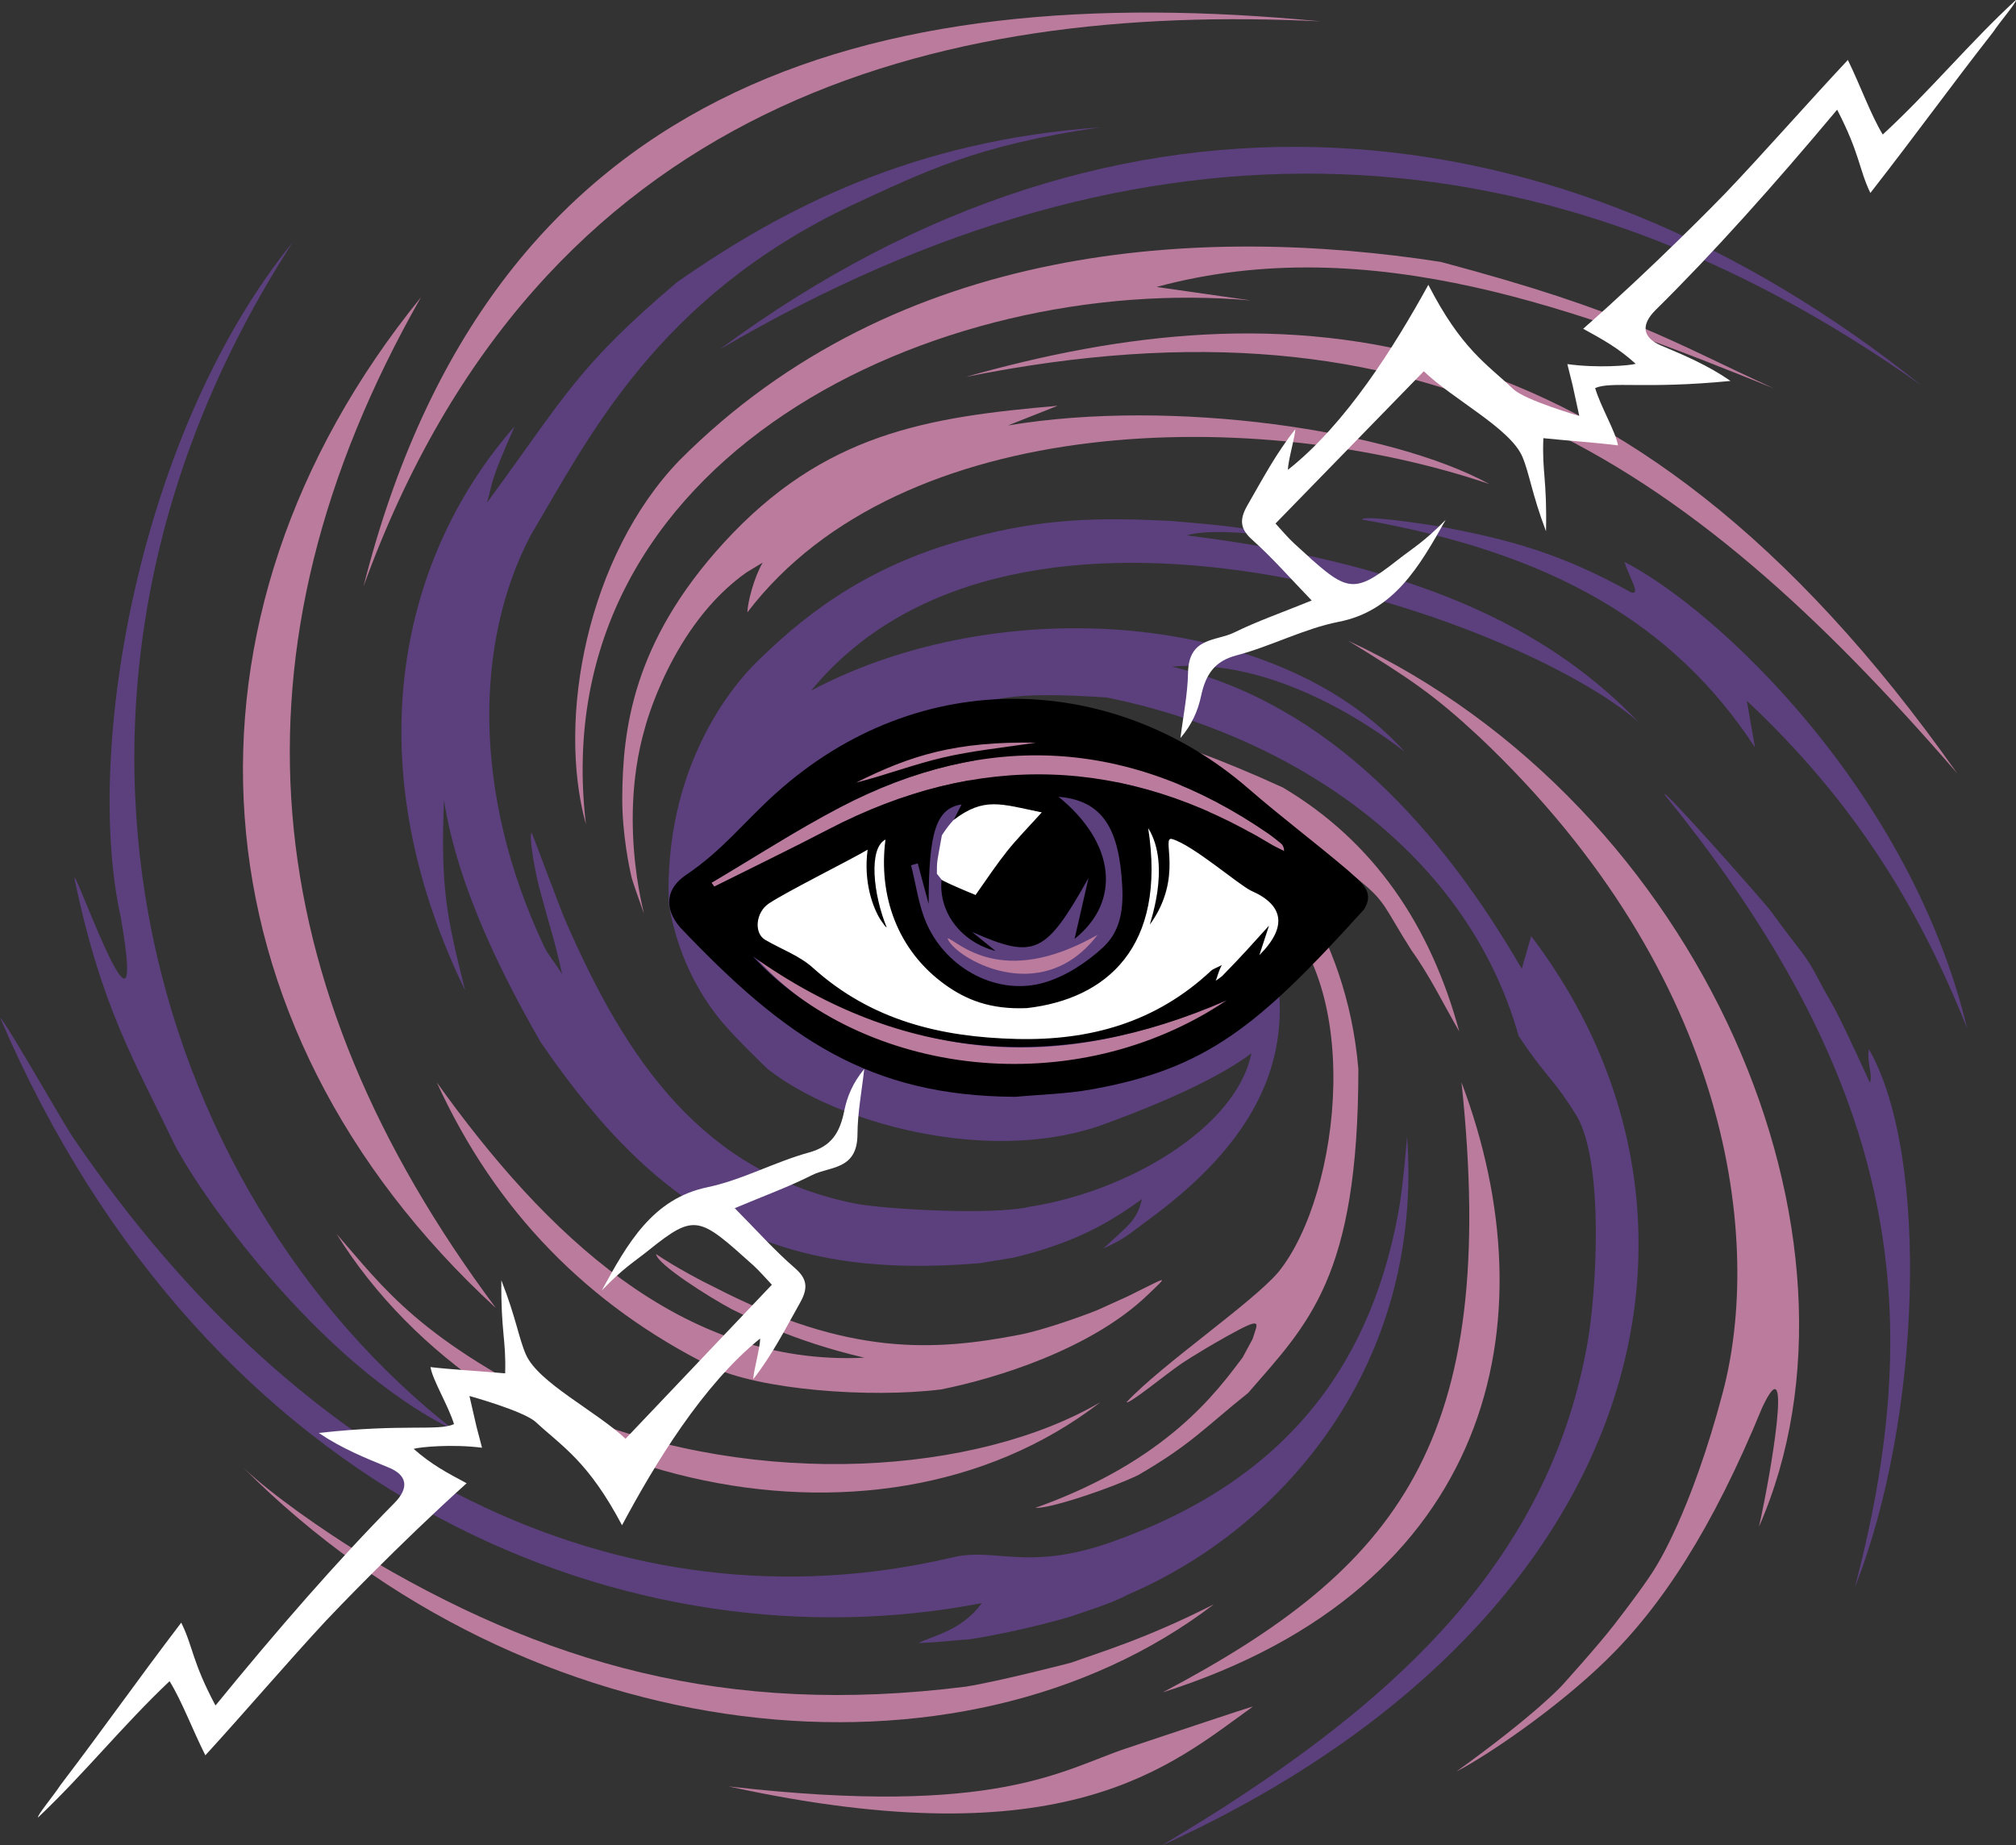 <?xml version="1.0" encoding="UTF-8"?>
<svg id="Layer_2" data-name="Layer 2" xmlns="http://www.w3.org/2000/svg" viewBox="0 0 762.58 698.06">
  <rect x="0" y="0" width="762.58" height="698.06" fill="#333333" stroke="none"/>
  <defs>
    <style>
      .cls-1 {
        fill: #bb7b9c;
      }

      .cls-1, .cls-2, .cls-3, .cls-4 {
        stroke-width: 0px;
      }

      .cls-3 {
        fill: #5b407d;
      }

      .cls-4 {
        fill: #fff;
      }
    </style>
  </defs>
  <g id="Layer_1-2" data-name="Layer 1">
    <g id="mantelbrodyr">
      <g>
        <path class="cls-3" d="M370.72,477.82c-75.3,6.3-120.02-16-166.23-83.64-12.96-22.6-31.22-57.38-36.55-91.51-1.37,33.43,1.12,44.46,8,71.97-43.3-89.22-22.86-166.11,18.73-213.35-9.55,21.59-7.82,19.57-10.46,28.86,30.09-41.01,34.16-51.35,71.9-83.42,40.6-28.33,89.94-53.66,160.16-58.55-47.16,6.67-67.52,17.27-93.64,29.25-74.21,35-100.14,88.53-121.92,125.11-20.89,39.79-22.42,97.07,5.07,155.43,1.26,2.67,3.23,4.98,6.85,10.44-3.22-14.37-4.67-17.75-7.84-29.71-2.33-7.53-4.92-23.27-3.67-23.7,1.81,4.45,10.68,28.44,12.59,32.84,23.4,53.94,52.27,95.65,109.37,107.36,10.79,2.21,52.69,4.6,66.41,1.27,36.61-5.61,78.1-29.63,83.88-58.07-15.33,11.78-45.39,23.21-58.08,27.69-42.58,14.26-99.11-1.38-124.87-21.7,0,0-13.45-12.7-19.01-19.92-3.92-5.1-14.42-19.07-18.43-42.49-1.87-51.12,23.4-82.03,33.61-91.92,14.1-13.66,37.91-35.33,79.75-46.33,28.08-7.74,49.19-8.04,76.65-6.67,15.89,1.44,31.33,2.33,38.85,6.13-9.14-2.03-27.25-2.79-32.85-.65,93.56,11.56,140.12,38.77,170.81,70.57-45.8-39.8-235.17-106.54-312.97-11.88,70.98-37.67,176.24-30.39,224.5,23.09-23.38-17.93-56.72-35.07-87.99-32.15,59.77,14.3,101.95,62.04,132.28,114.29,1.37-4.72,2.41-8.32,3.58-12.33,81.53,107.21,42.9,260.88-139.67,343.92,12.08-7.34,19.71-11.89,31.49-19.74,61.99-41.26,115.53-91.62,129.44-170.11,3.48-19.63,6.33-68.19-4-86-3.9-6.27-6.47-9.74-8.91-12.8-3.49-4.38-6.7-7.89-13.09-17.54-20.56-72.62-89.67-114.67-155.67-128-38.64-2.61-42.17.67-65.13,6.38-19.79,8.49-2.59,46.51,4.33,67.39,6.04,18.24,26.18,31.45,45.84,30.09,15.36-1.07,17.83-3.55,22.81-26.14-10.79,17-23.33,19.15-36.53,11.59-16.58-9.49-16.83-25.51-12.81-42.43,0,0-.43.99-.43.99,28.58-26.39,45.95-25.87,83.67,2.49l-.65-.64c43,66.38,25.48,111.2-27.09,149.03-5.06,3.73-7.35,6.05-15.39,9.64,9.08-8.58,12.56-10.27,14.55-18.64-11.86,8.49-24.78,16.49-48.88,22.18l-12.33,2.02ZM346.6,404.4c-44-25.14-57.74-60.87-49.11-107.46-19.17,48.1,1.88,97.71,49.11,107.46Z"/>
        <path class="cls-3" d="M366.26,620.17c-2.5,0-8.88.97-18.88,1.35,6-2.92,16.62-4.88,24.01-15.11C240.28,631.8,78.94,568.86,0,384.85c3.09,3.11,25.46,42.8,28.18,46.23,84.53,124.19,205.42,187.88,332.31,158,16.05-3.78,27.98,5.33,59.33-5.55,64-22.33,97.8-64.29,109-124.22.92-4.94,2-12.33,3.44-29.33,6.22,86-46.49,148-105.78,173.28-5.65,3.18-15.85,6.24-21.82,8.34,0,0-18.46,5.53-38.41,8.58Z"/>
        <path class="cls-3" d="M110.77,91.58C0,262.69,55.83,450.37,171.71,540.96c-51.89-25.28-97.97-91.76-106.46-109.58-14.11-29.6-26.78-49.92-36.93-98.33-2.42-11.55,28.37,77.6,17.39,14.09-14.17-63.57,7.04-184.16,65.07-255.56Z"/>
        <path class="cls-1" d="M462.91,319.68c-2.54-5.69-5.08-11.38-7.58-16.97,24.75,11.41,54.16,49.71,58.49,101.69,0,79-19.14,96.44-41.67,122.49-16.41,13.1-21.53,19.47-41.67,31.13-9.63,4.6-28.46,11.03-36.18,12.17-1.54.23-2.71.22-2.71.22,50-17.83,68.67-44,78.44-56.89,0,0,3.78-7,3.78-7,1.9-6.23,4.42-8.95-10-.89-12.41,6.99-17.44,10.56-17.44,10.56-5.48,3.74-19.32,15.14-20.26,14.23,13.56-14.44,47.24-37.32,57.44-49.2,23.93-29.48,33.37-112.81-5.46-140.57-3.67-8-10.46-14.43-15.83-21.6-.02-.02.63.63.63.63Z"/>
        <path class="cls-1" d="M243.94,275.41c-11.22,38.78,1.94,76.75-.78,69-1.68-4.8-3.95-11.01-4.42-13.17-.49-2.27-3.48-15.68-3.36-29.82.2-25.13,3.78-58.3,38.44-96.15,37.96-41.46,77.06-47.5,126.23-51.77l-18.78,7.44c62.2-10.41,144.69,1.68,182.11,22.17-86.98-29.6-222.31-28-280.65,48.5,0-3.48,2.44-13.13,5.78-18.8l-6.01,3.63c-28.61,20.03-38.53,58.88-38.56,58.97Z"/>
        <path class="cls-1" d="M137.5,221.84C185.35,32.84,327.79-8.49,499.54,8.08,354.94.96,204.23,37.9,137.5,221.84Z"/>
        <path class="cls-3" d="M272.22,132.18c151.66-112.12,318.07-95.78,454.63,13.65-141.43-100.47-293.55-108.15-454.63-13.65Z"/>
        <path class="cls-1" d="M426.83,490.24c15-7.33,15.75-8.5,7.22-.33-21.47,20.55-57.39,31.54-78.05,35.67-26.86,3.36-69.07.21-87.25-8.81-46.21-23.13-81.18-58.4-103.54-107.35,40.8,57.08,92.72,107.51,161.75,104.16-27.95-6.57-43.46-15.16-50.1-18.31-8.25-4.38-28.34-17.01-28.7-20.9,7,4.83,18.76,11,22.09,12.54,50.72,26.22,83.28,24.21,115.59,17.95,8.61-1.67,23.63-6.99,29.35-9.33,0,0,11.39-5.19,11.66-5.28Z"/>
        <path class="cls-1" d="M365.34,142.57c118.21-33.4,247.81-30.4,374.98,149.95-103.33-119.39-200.67-184.99-374.98-149.95Z"/>
        <path class="cls-1" d="M159.24,112.44c-76.19,133.91-63.01,259.95,28.36,382.38-116.96-107.53-127.07-260.7-28.36-382.38Z"/>
        <path class="cls-1" d="M405.16,628.95c10.55-3.83,28.22-8.98,54.01-22.09-95.37,72.87-258.76,57.04-367.27-51.82,11.05,10.6,31.47,24.52,43.59,32.03,70.08,42.36,139.18,62.37,229.85,50.94,12.83-2.05,39.82-9.06,39.82-9.06Z"/>
        <path class="cls-1" d="M439.82,640.18c88.83-46.92,127.43-94.58,113.01-230.77,34.22,90.77,11.7,191.17-113.01,230.77Z"/>
        <path class="cls-1" d="M381.82,326.22s.43-.98.43-.99c-2.34,5.99-4.68,11.99-6.81,17.43-7.55-19.41-14.14-48.76-3.68-60.73,2.87-2.41,13.33-29.67,113.45,15.93,34.52,20.48,55.9,52.24,66.79,92.35-5.96-10.28-11.18-21.15-18.07-30.69-10.53-16.56-9.5-18.2-19.8-26.53-25.08-20.3-53.68-38.87-86.76-37.44-20.51.88-37.52,8.76-45.55,30.68Z"/>
        <path class="cls-1" d="M416.27,530.38c-86.45,66.92-230.45,30.36-288.95-63.61,17.83,20.31,31.08,40.22,90.06,68.31,70,28.44,152.22,22.63,198.89-4.7Z"/>
        <path class="cls-3" d="M744.11,389.04c-18.32-45.91-42.58-85.69-83.34-123.95,1.19,6.85,1.81,10.43,3.07,17.63-30.53-46.7-76.75-73.56-148.67-86.2.73-1.79,22.67,1.56,29.95,2.73,25.31,4.78,45.09,9.92,71.75,24.78,4,1.33-.37-5.09-2.41-11.49,35.5,18.33,108,86.62,129.66,176.51Z"/>
        <path class="cls-3" d="M669.83,344.64c11.11,15.33,12.99,16.13,17.75,25.27,7.05,13.54,3.8,4.91,19.74,39.66,1.15-3.15-1.3-8.06-.38-12.7,23.24,40.67,19.61,140.75-5.29,203.53,26.19-100.06,19.63-187.1-71.82-299.58-3.24-5.6,37.24,40.13,40,43.82Z"/>
        <path class="cls-1" d="M509.94,242.35c134.03,62.52,203.36,225.84,155.41,335.19,4.39-19.35,13.17-70.57,1.24-45.14-18.95,46.21-38.21,75.36-59.12,95.71-18.83,18.33-44.83,35.92-56.58,42.03,30.58-22.04,40.08-32.7,40.08-32.7,0,0,13.36-14.76,19.52-22.73,12.93-16.71,15.7-21.77,15.7-21.77,0,0,13.48-20.59,25.52-66.36,14.83-56.2,4.26-156.64-92.18-247.86-17.2-15.97-25.89-21.78-49.58-36.37Z"/>
        <path class="cls-1" d="M437.5,108.55c11.92,1.7,23.85,3.4,35.77,5.11-118.37-10.61-268.12,59.09-251.63,198.18-11.16-40.19.65-101.66,35.32-137.66,82.33-82.75,197.51-89.11,288.03-75.11,70.72,18.83,86.57,29.84,125.99,47.85-72.44-29.28-152.66-60.25-233.48-38.38Z"/>
        <path class="cls-1" d="M275.54,675.74c101.92,11.75,126.53-6.44,150.6-14.41,5.09-1.68,48.52-16.31,47.75-15.75-31.05,22.27-70.4,58.16-198.36,30.16Z"/>
      </g>
      <g id="blixtar_4" data-name="blixtar 4">
        <path class="cls-4" d="M291.97,485.98c-2.5-2.62-4.65-5.2-7.09-7.4-20.34-18.26-21.89-19.81-39.33-5.79-5.98,4.8-9.62,6.72-17.93,15.38,9.69-17.69,19.11-34.74,40-39.08,12.99-2.7,25.48-9.59,38.43-13.15,8.34-2.3,11.61-7.34,13.28-15.65,1.1-5.48,3.3-10.79,7.58-15.91-.91,8.24-2.53,16.54-2.56,24.72-.06,13.58-10.48,12.02-17.17,15.4-8.84,4.47-18.09,7.81-29.26,12.52,8.1,8.17,15.03,15.95,22.75,22.65,4.62,4.01,5.14,7.48,1.96,13.13-5.45,9.7-10.5,19.65-17.69,28.9-.07-2.44,2.68-12.24,2.58-15.37-21.79,17.62-39.8,47.37-52.23,70.63-12.82-24.21-22.49-29.66-32.62-39.03-4.52-4.18-25.1-9.87-25.1-9.87,3.25,14.28,2.27,10.06,4.76,19.57-11.4-1.44-23.59-.27-25.86.43,6.73,5.94,12.49,8.98,20.04,13.01-25.59,23.03-50.27,48.85-53.18,51.97-14.24,15.31-30.6,34.48-45.65,50.94-4.96-9.87-8.84-20.43-13.54-28.04-17.53,16.55-32.49,35.26-49.75,51.55-.55-.58,5.93-8.32,8.46-12.22,17.43-22.92,27.69-37.78,45.7-61.47,4.49,9.05,4.08,14.7,12.96,31.34,23.59-28.91,46.3-54.95,67.66-76.57,5.79-5.86,4.76-10.62-2.13-13.44-8.89-3.63-17.8-7.23-26.47-13.09,32.49-3.59,44.99-.59,51.17-3.33-2.17-7.04-8.05-16.56-8.91-21.58,6.84.84,20.13,1.63,28.25,2.37.39-12.93-1.62-15.34-1.44-35.21,5.61,14.32,6.56,21.88,9.3,28.11,4.69,10.65,26.45,21.3,37.68,31.84,18.64-19.62,36.89-38.83,55.35-58.26Z"/>
        <path class="cls-4" d="M482.47,198.03c2.46,2.65,4.58,5.26,7,7.48,20.11,18.51,21.64,20.08,39.25,6.28,6.04-4.73,9.7-6.6,18.13-15.15-9.91,17.57-19.54,34.5-40.49,38.58-13.02,2.54-25.6,9.27-38.59,12.67-8.37,2.19-11.7,7.2-13.47,15.48-1.17,5.47-3.43,10.74-7.78,15.81,1.01-8.23,2.73-16.51,2.87-24.69.23-13.57,10.63-11.89,17.36-15.19,8.89-4.36,18.18-7.58,29.42-12.15-8-8.27-14.83-16.13-22.47-22.94-4.57-4.07-5.04-7.55-1.8-13.15,5.57-9.63,10.74-19.51,18.05-28.68.04,2.44-2.83,12.2-2.77,15.33,22.01-17.35,40.39-46.87,53.11-69.97,12.52,24.37,22.12,29.94,32.13,39.44,4.46,4.24,24.97,10.18,24.97,10.18-3.08-14.32-2.15-10.09-4.52-19.63,11.38,1.58,23.58.57,25.86-.11-6.65-6.02-12.37-9.13-19.87-13.26,25.88-22.71,50.88-48.22,53.83-51.31,14.43-15.13,31.03-34.09,46.29-50.37,4.84,9.93,8.58,20.54,13.19,28.21,17.73-16.33,32.93-34.85,50.39-50.92.55.58-6.03,8.24-8.61,12.12-17.71,22.7-28.16,37.43-46.46,60.9-4.38-9.11-3.9-14.75-12.57-31.5-23.95,28.61-46.98,54.37-68.61,75.72-5.86,5.79-4.89,10.56,1.97,13.47,8.85,3.74,17.71,7.45,26.31,13.42-32.53,3.18-45,.03-51.21,2.69,2.08,7.06,7.85,16.66,8.64,21.69-6.83-.93-20.11-1.88-28.22-2.73-.55,12.92,1.42,15.36,1,35.22-5.43-14.38-6.28-21.96-8.95-28.22-4.56-10.7-26.18-21.63-37.28-32.31-18.88,19.39-37.37,38.37-56.07,57.57Z"/>
      </g>
      <g>
        <g>
          <path class="cls-4" d="M428.16,307.41c.6.26,16.67,7.99,27.37,15.41,9.2,6.38,31.53,20.68,31.96,20.92,9.51,5.4-8.17,25.5-24.17,29.28-.44-.37-4.87.95-5.83,1.55-25.17,15.63-46.21,20.17-74,19.5-28.61-.7-57.17-8.33-79.33-28.33-5.1-4.6-11.54-7.12-17.56-10.67-4.24-2.5-3.77-10.94,1.39-14.33,7.07-4.65,38.37-25.17,52-28.9-2.72,20.94,2.06,43.26,15.67,54.9,10.84,9.28,28.74,13.71,35.94,11.17,29.49-10.39,44.02-30.81,38.72-68.33"/>
          <path class="cls-3" d="M380.49,299.89c11.34-.02,8.53-3.5,22.17-1.98,17,1.42,24.87,16.39,26,37.83.52,9.97-3.75,19.62-9.88,25.25-6.29,5.78-16.3,12.09-24.35,14.42-17.42,5.04-42.39-7.48-50.05-24.74-3.04-6.86-1.15-16.87-3.05-24.26.84-.24,10.66-22.19,20.33-23.7,5.24-2.38,12.1-2.43,18.83-2.82Z"/>
          <path class="cls-1" d="M269.13,333.93c16.19-9.55,32.01-19.84,48.63-28.53,55.66-29.1,109.76-26,161.82,9.79,1.7,1.17,3.32,2.46,4.91,3.78.67.55,1.19,1.3,1.29,3-1.76-.9-3.57-1.7-5.26-2.73-54.76-33.16-110.46-35.01-167.2-5.48-14.26,7.42-28.74,14.42-43.12,21.61l-1.07-1.44Z"/>
          <path class="cls-1" d="M464.2,378.36c-58.49,40.21-135.82,29.94-177.6-15.34,58.76,37.64,109.66,44.1,177.6,15.34Z"/>
          <path class="cls-1" d="M391.84,280.92c-12.21,1.89-23.29,3.87-34.57,6.49-11.14,2.6-22.48,5.86-33.58,8.69,21.8-14.58,43.47-16.92,68.14-15.18Z"/>
          <path class="cls-4" d="M354.39,330.52c0-5.24,0-3.88,1.89-14.55,11.26-17.67,22.47-11.87,38.14-8.68-5.11,5.68-9.4,10.01-13.18,14.76-3.86,4.85-7.01,10.11-11.71,16.8-2.91-1.51-7.6-2.21-12.16-4.58"/>
          <path class="cls-1" d="M415.17,353.62c-21.62,28.47-54.7,8.12-56.76,1.29,3.58.67,19.99,19.62,56.76-1.29Z"/>
        </g>
        <path class="cls-2" d="M384.03,414.89c-54.95-.26-86.68-21.84-126.8-64.14-6.16-7.24-5.38-14.65,2.32-19.82,13.64-9.16,21.55-19.66,33.69-30.63,55.13-49.8,128.96-45.4,178.95-2.04,12.66,10.98,23.96,19.38,37.35,30.68,5.31,4.82,10.71,8.39,6.37,15.12-40,44.23-59.47,60.23-103.09,68.04-9.47,1.7-19.18,1.91-28.79,2.8ZM434.31,313.22c7.06,45.22-15.93,64.68-45.85,68.12-14.03.62-23.12-3.3-30.7-8.68-18.53-13.17-25.54-34.14-22.82-55.08-6.5,3.33-4.62,20.8.44,33.17-.34.13-1.37-1.55-2.3-2.81-2.79-4.43-6.54-14.08-4.89-26.53-7.26,4.27-30.2,15.64-37.27,20.3-5.16,3.4-5.76,11.28-1.52,13.77,6.03,3.55,12.96,5.98,18.06,10.58,22.17,20,48.45,26.26,77.06,26.95,27.79.67,52.64-6.23,73.52-25.74.83-.78,2.05-1.12,4.12-2.2-1.42,2.63-1.6,4.52-2.34,5.89,1.71-1,1.62-1.18,2.42-1.69,7.64-7.8,11.05-11.7,17.78-19.12-1.2,3.67-2.31,7.08-3.65,11.16,10.66-10.66,9.3-18.96-3.13-24.38-4.78-2.3-21.94-17.21-29.82-19.53-4.51-1.33,4.56,14.22-8.37,32.21-.84,1.17,8.37-21.8-.74-36.37ZM368.99,338.59c4.7-6.69,8.04-11.69,11.9-16.54,3.78-4.75,8.07-9.08,13.18-14.76-15.67-3.19-21.73-5.9-33.32,2.85,2.09-4.09.91-1.77,2.99-5.85-9.67,1.51-12.47,10.55-12.46,37.65l-4.13-15.35c-.84.24-1.68.49-2.53.73,1.91,7.39,2.86,15.22,5.9,22.08,7.65,17.26,26.97,27.35,44.38,22.31,8.05-2.33,15.95-7.47,22.25-13.26,6.13-5.63,7.88-13.18,7.36-23.15-1.13-21.44-7.1-32.47-24.1-33.9,21.58,17.55,23.76,39.65,6.06,53.77,1.65-7.22,3.47-15.14,5.29-23.07-16.29,28.93-20.3,30.88-44.06,20.43,2.68,2.17,5.35,4.34,8.88,7.2-12.99-3.4-21.57-14.54-20.44-26.9,4.56,2.37,9.96,4.45,12.83,5.73ZM269.13,333.93l1.07,1.44c14.38-7.19,28.86-14.18,43.12-21.61,56.74-29.53,112.44-27.68,167.2,5.48,1.69,1.02,3.5,1.82,5.26,2.73-.1-1.7-.61-2.45-1.29-3-1.6-1.31-3.21-2.61-4.91-3.78-52.06-35.78-106.16-38.89-161.82-9.79-16.62,8.69-32.44,18.97-48.63,28.53ZM464.07,378.36c-62.67,27.51-122.55,23.67-179.32-16.63,41.78,45.28,121.15,55.66,179.32,16.63ZM391.84,280.92c-30.07-.47-46.86,4.53-68.14,15.18,11.1-2.83,21.9-6.96,33.04-9.55,11.28-2.63,22.89-3.74,35.1-5.63Z"/>
      </g>
    </g>
  </g>
</svg>
